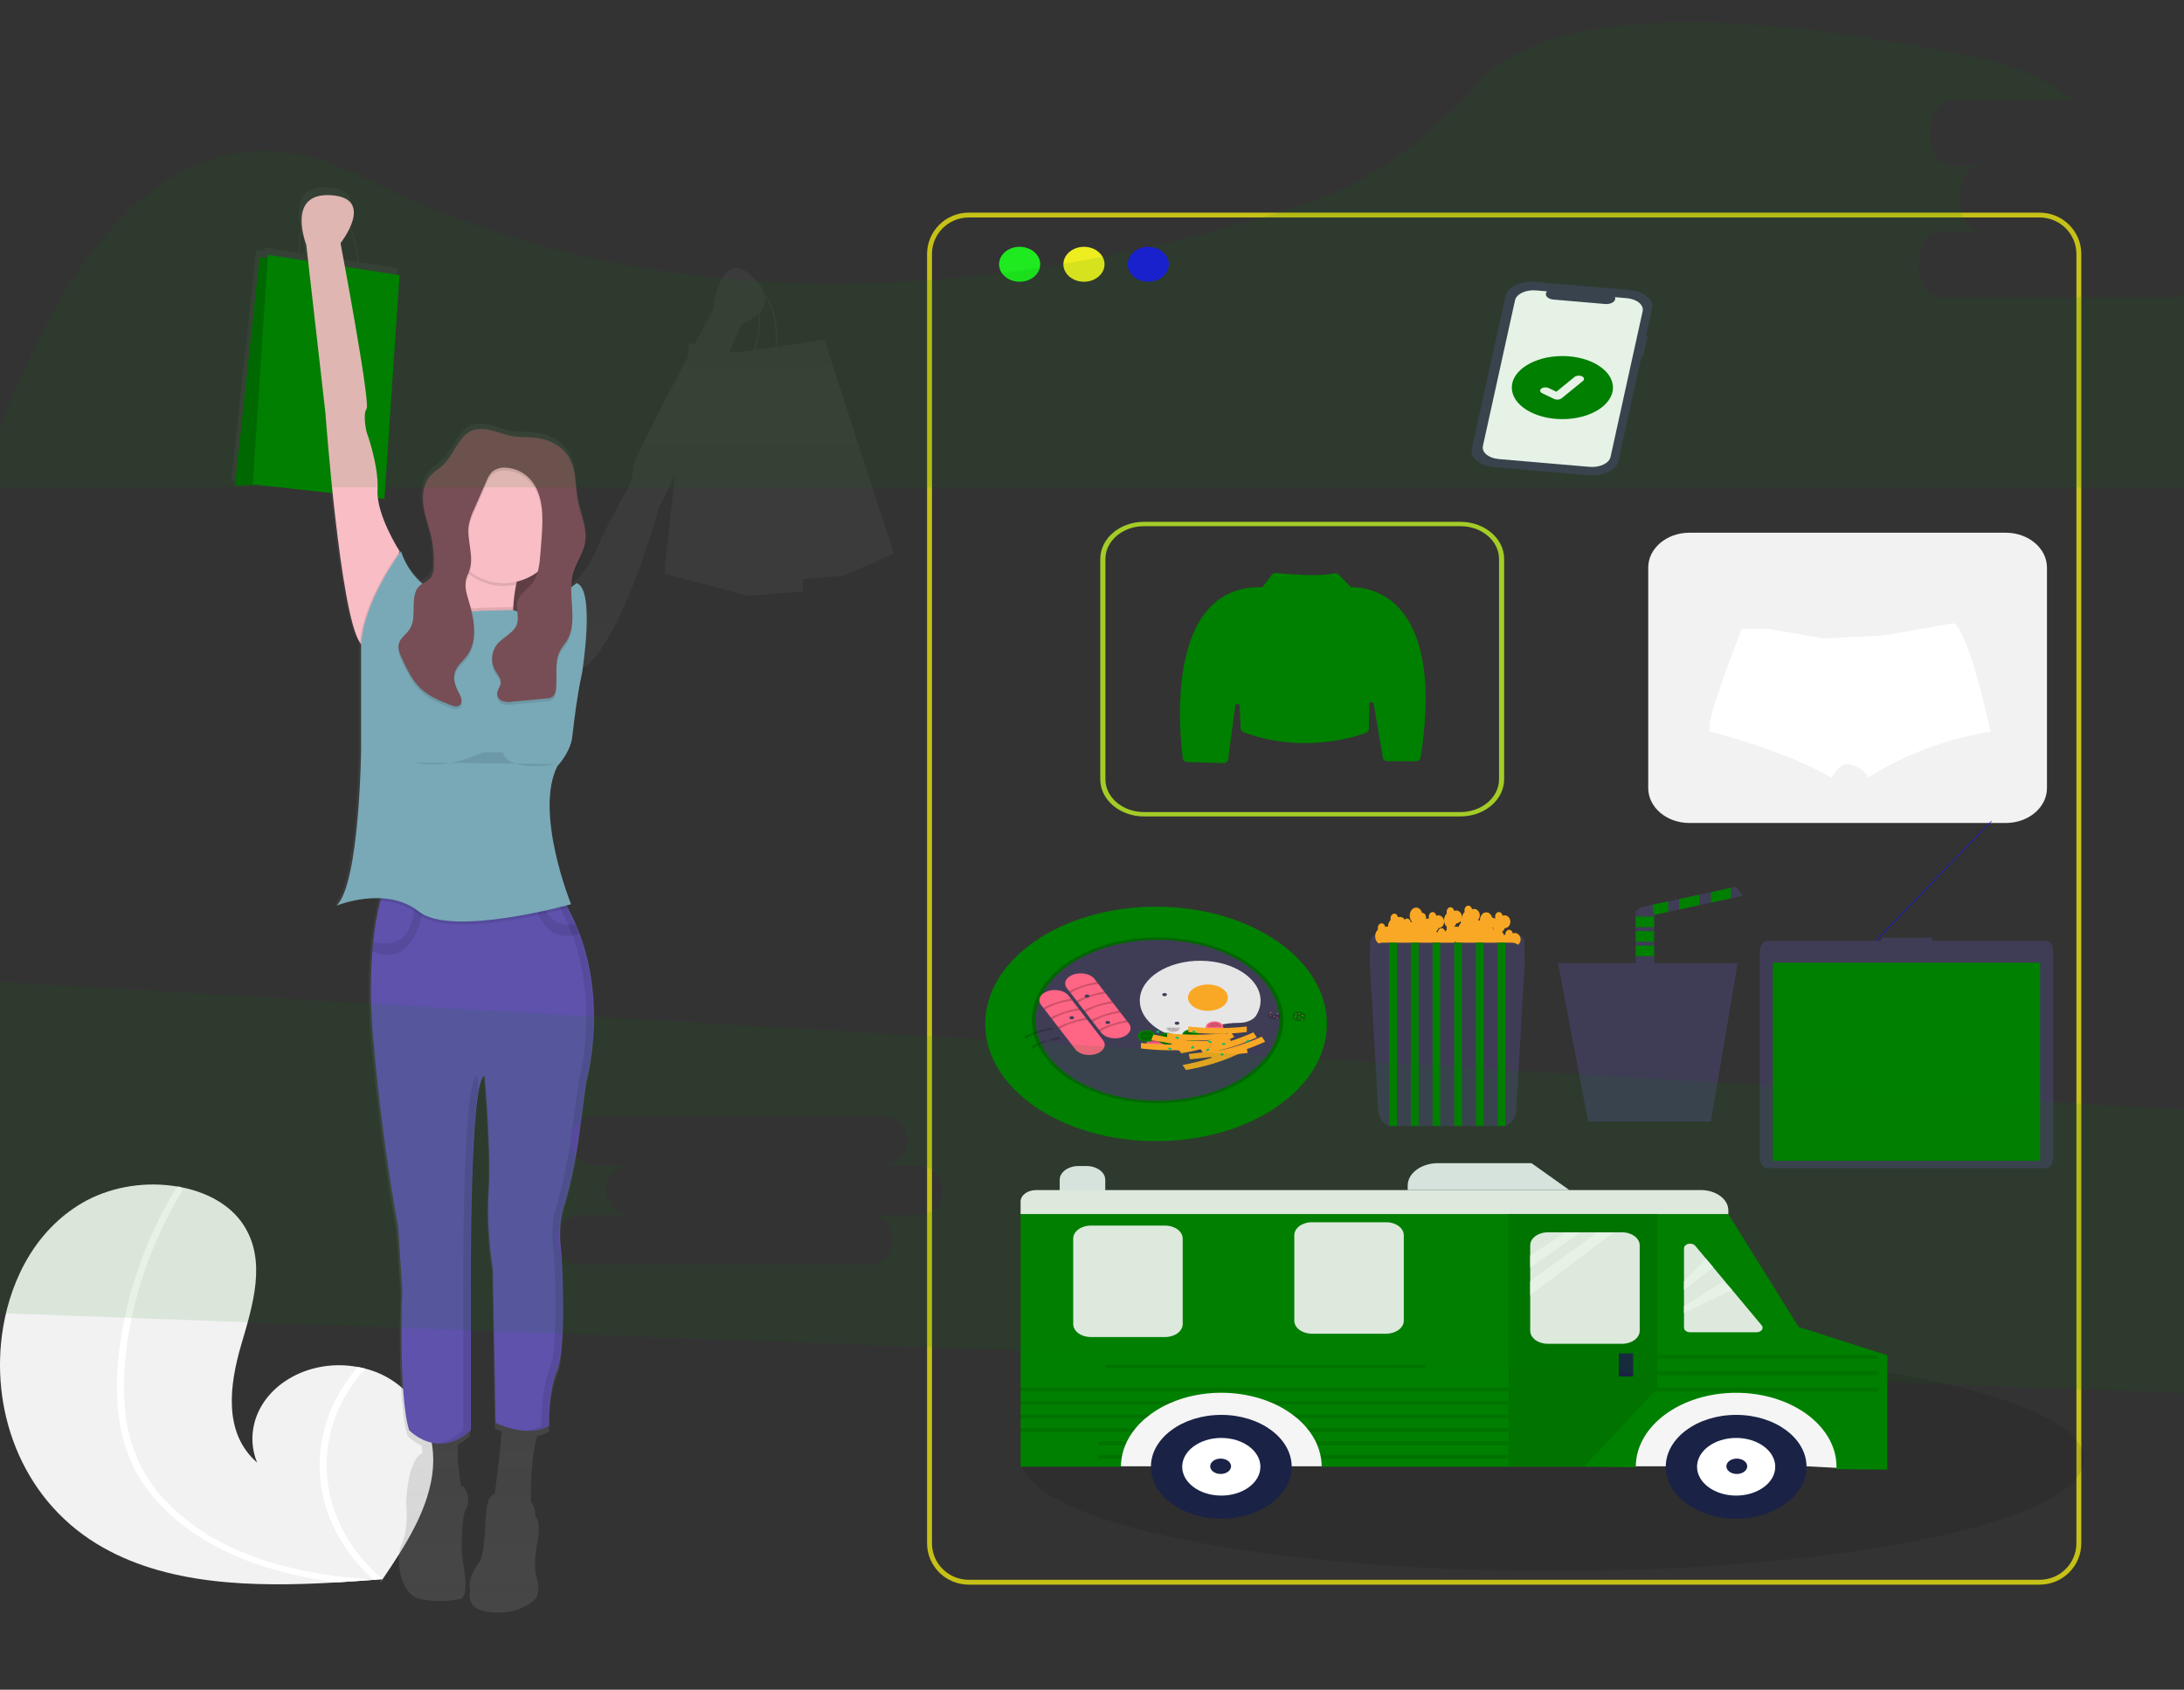 <?xml version="1.0" encoding="utf-8"?>
<!-- Generator: Adobe Illustrator 17.0.0, SVG Export Plug-In . SVG Version: 6.00 Build 0)  -->
<!DOCTYPE svg PUBLIC "-//W3C//DTD SVG 1.1//EN" "http://www.w3.org/Graphics/SVG/1.1/DTD/svg11.dtd">
<svg version="1.1" id="a03e49aa-1ede-49ab-95c4-f5a45b19bb50"
	 xmlns="http://www.w3.org/2000/svg" xmlns:xlink="http://www.w3.org/1999/xlink" x="0px" y="0px" width="847.693px" height="656px"
	 viewBox="0 0 847.693 656" enable-background="new 0 0 847.693 656" xml:space="preserve">
<rect x="0" y="0" width="847.693" height="656" fill="#333333" stroke="none"/>
<path fill="#F2F2F2" d="M37.538,599.358c26.384,16.128,60.574,16.938,93.622,14.956c4.615-0.276,9.197-0.601,13.737-0.951
	c0.027-0.006,0.064-0.004,0.091-0.01c0.218-0.018,0.436-0.036,0.646-0.046c0.937-0.075,1.874-0.149,2.803-0.224l-0.22,0.355
	l-0.688,1.101c0.248-0.369,0.494-0.73,0.742-1.098c0.073-0.111,0.155-0.221,0.227-0.331c8.561-12.642,17.053-25.749,19.219-40.184
	c2.239-14.984-4.053-31.95-19.595-39.315c-2.038-0.963-4.197-1.73-6.435-2.287c-0.93-0.24-1.871-0.434-2.824-0.606
	c-18.123-3.415-36.077,6.283-40.102,21.662c-1.34,5.12-0.991,10.455,1.01,15.416c-13.176-11.465-10.718-30.063-6.173-45.607
	c4.554-15.543,10.067-32.839,0.805-46.801c-5.148-7.771-14.203-12.592-24.365-14.534c-0.312-0.057-0.623-0.114-0.936-0.164
	c-12.107-2.081-24.693-0.209-35.244,5.24C14.429,476.322,4.45,496.019,1.211,515.315C-4.006,546.366,7.542,581.019,37.538,599.358z"
	/>
<path fill="#FFFFFF" d="M46.056,549.582c0.766,6.849,2.705,13.567,5.755,19.941c2.812,5.64,6.601,10.894,11.243,15.583
	c9.483,9.679,22.021,16.956,35.638,21.805c10.411,3.619,21.321,6.106,32.469,7.403c4.615-0.276,9.197-0.601,13.737-0.951
	c0.027-0.006,0.064-0.004,0.091-0.01c0.218-0.018,0.436-0.036,0.646-0.046c0.937-0.075,1.874-0.149,2.803-0.224l-0.22,0.355
	l-0.688,1.101c0.248-0.369,0.494-0.73,0.742-1.098c0.073-0.111,0.155-0.221,0.227-0.331c-16.958-14.336-24.669-34.761-20.686-54.79
	c2.054-9.801,6.808-19.051,13.875-26.997c-0.93-0.24-1.871-0.434-2.824-0.606c-2.686,3.115-5.042,6.428-7.04,9.896
	c-7.171,12.368-9.459,26.367-6.525,39.924c2.728,12.268,9.524,23.621,19.591,32.726c-0.882-0.053-1.771-0.114-2.642-0.181
	c-16.497-1.186-32.961-4.196-47.924-10.36c-12.79-5.141-23.894-12.872-32.334-22.512c-9.062-10.606-13.056-23.361-13.742-36.327
	c-0.727-13.88,1.395-28.005,5.128-41.503c3.812-13.839,9.605-27.228,17.25-39.873c0.355-0.596,0.097-1.323-0.586-1.653
	c-0.275-0.157-0.61-0.215-0.936-0.164c-0.323,0.072-0.588,0.265-0.722,0.524c-0.944,1.562-1.869,3.125-2.759,4.706
	c-7.416,13.164-12.875,27.06-16.253,41.367C46.09,521.09,44.34,535.527,46.056,549.582z"/>
<path fill="#C6C117" d="M791.666,615.212H375.999c-8.927-0.01-16.16-7.193-16.17-16.055V98.601
	c0.01-8.863,7.244-16.046,16.17-16.055h415.666c8.927,0.01,16.16,7.193,16.17,16.055v500.556
	C807.826,608.019,800.592,615.202,791.666,615.212z M375.999,84.434c-7.876,0.008-14.259,6.346-14.268,14.167v500.556
	c0.009,7.82,6.391,14.158,14.268,14.167h415.666c7.876-0.008,14.259-6.346,14.268-14.167V98.601
	c-0.009-7.82-6.391-14.158-14.268-14.167C791.665,84.434,375.999,84.434,375.999,84.434z"/>
<ellipse fill="#1FEA1F" cx="395.763" cy="102.6" rx="7.988" ry="6.778"/>
<ellipse fill="#EDED20" cx="420.725" cy="102.6" rx="7.988" ry="6.778"/>
<ellipse fill="#1B17E2" cx="445.688" cy="102.6" rx="7.988" ry="6.778"/>
<path fill="#A4CC27" d="M566.848,316.968H444.031c-9.37-0.009-16.964-6.453-16.975-14.404v-85.576
	c0.011-7.951,7.605-14.395,16.975-14.404h122.817c9.37,0.009,16.964,6.453,16.975,14.404v85.576
	C583.811,310.515,576.218,316.958,566.848,316.968z M444.031,204.279c-8.268,0.008-14.969,5.694-14.978,12.709v85.576
	c0.009,7.016,6.71,12.702,14.978,12.709h122.817c8.268-0.008,14.969-5.694,14.978-12.709v-85.576
	c-0.009-7.016-6.71-12.702-14.978-12.709H444.031z"/>
<path fill="#F2F2F2" d="M655.715,206.82h122.817c8.824,0,15.976,6.069,15.976,13.557v85.576c0,7.487-7.152,13.557-15.976,13.557
	H655.715c-8.824,0-15.976-6.069-15.976-13.557v-85.576C639.739,212.89,646.891,206.82,655.715,206.82z"/>
<path fill="#008000" d="M474.877,296.271c-0.022,0-0.044,0-0.067-0.001l-13.969-0.439c-0.901-0.023-1.644-0.607-1.74-1.367
	c-0.962-7.279-4.919-44.373,11.658-59.79c4.751-4.508,11.64-6.964,18.76-6.687c0.292,0.015,0.568-0.107,0.72-0.319l3.382-4.509
	c0.377-0.498,1.056-0.772,1.75-0.704c2.711,0.278,16.531,1.59,22.343,0.163c0.701-0.175,1.457,0.022,1.92,0.502l4.441,4.606
	c0.155,0.169,0.396,0.264,0.648,0.255c2.259-0.038,10.179,0.333,17.109,6.911c7.506,7.123,15.251,23.195,9.529,59.307
	c-0.124,0.767-0.894,1.34-1.806,1.342h-11.002c-0.903-0.003-1.667-0.565-1.8-1.323l-3.594-21.043
	c-0.065-0.38-0.481-0.645-0.931-0.59c-0.397,0.049-0.694,0.334-0.703,0.674l-0.248,9.88c-0.016,0.598-0.437,1.135-1.081,1.379
	c-3.922,1.463-24.646,8.326-47.551-0.269c-0.632-0.241-1.05-0.763-1.081-1.351l-0.45-8.977c-0.019-0.385-0.402-0.683-0.856-0.666
	c-0.404,0.014-0.736,0.277-0.781,0.618l-2.792,21.027C476.577,295.679,475.801,296.268,474.877,296.271z"/>
<path fill="#FFFFFF" d="M772.541,284.053c-17.201,2.81-33.422,8.906-47.434,17.826c-0.709-1.601-2.044-2.946-3.782-3.812
	c-1.187-0.624-2.482-1.086-3.838-1.368c-1.234-0.267-2.419,0.369-3.508,1.286c-1.252,1.176-2.304,2.496-3.121,3.921
	c-18.798-10.949-47.313-17.935-47.313-17.935v-2.189c0.023-0.516,0.085-1.03,0.186-1.54c0.097-0.589,0.218-1.108,0.371-1.745
	c2.419-10.443,11.983-34.304,11.983-34.304h10.814l20.968,3.695l23.588-1.225l23.758-4.195l3.08-0.547
	c5.137,3.421,10.968,27.372,13.258,37.568c0.291,1.293,0.516,2.361,0.685,3.148C772.436,283.526,772.541,284.053,772.541,284.053z"
	/>
<path id="b06866c4-d0b9-420f-a9d2-389dd10be0a8" fill="#3F3D56" d="M639.468,130.594l-0.633-0.054l2.385-10.824
	c0.762-3.459-3.115-6.65-8.662-7.126l-36.76-3.153c-5.547-0.475-10.66,1.944-11.423,5.403l-13.084,59.38
	c-0.763,3.46,3.115,6.65,8.662,7.126l36.76,3.153c5.547,0.475,10.66-1.944,11.423-5.403l9.003-40.853l0.633,0.054L639.468,130.594z"
	/>
<path id="fb337c3c-e64d-4daa-8f83-1de4a3033e68" fill="#FFFFFF" d="M631.402,115.766l-4.576-0.392
	c0.47,1.145-0.637,2.311-2.472,2.604c-0.43,0.069-0.878,0.085-1.318,0.047l-20.087-1.723c-1.877-0.161-3.189-1.24-2.931-2.411
	c0.061-0.275,0.206-0.539,0.428-0.779l-4.275-0.367c-3.951-0.339-7.594,1.384-8.137,3.849l0,0l-12.462,56.557
	c-0.543,2.465,2.22,4.737,6.17,5.076l0,0l35.232,3.021c3.951,0.339,7.594-1.384,8.137-3.849l0,0l0,0l12.463-56.557
	C638.115,118.377,635.353,116.104,631.402,115.766L631.402,115.766z"/>
<ellipse fill="#008000" cx="606.416" cy="150.476" rx="19.63" ry="12.246"/>
<path fill="#FFFFFF" d="M604.469,155.148c-0.441,0.001-0.872-0.089-1.225-0.254l-0.022-0.01l-4.613-2.204
	c-0.901-0.428-1.075-1.229-0.39-1.792c0.685-0.562,1.971-0.671,2.872-0.243c0.004,0.002,0.008,0.003,0.011,0.005l2.988,1.429
	l7.061-5.745c0.689-0.56,1.975-0.666,2.874-0.236l0,0l-0.044,0.037l0.045-0.036c0.897,0.43,1.066,1.232,0.379,1.793l-8.306,6.757
	C605.711,154.964,605.108,155.149,604.469,155.148z"/>
<linearGradient id="SVGID_1_" gradientUnits="userSpaceOnUse" x1="264.562" y1="891.365" x2="264.562" y2="337.969" gradientTransform="matrix(1 0 0 1 -46.2 -265.3)">
	<stop  offset="0" style="stop-color:#808080;stop-opacity:0.25"/>
	<stop  offset="0.54" style="stop-color:#808080;stop-opacity:0.12"/>
	<stop  offset="1" style="stop-color:#808080;stop-opacity:0.1"/>
</linearGradient>
<path fill="url(#SVGID_1_)" d="M346.957,214.903l-27.007-83.037l-9.71,1.561l-8.693,1.179c0.221-3.121,0.604-14.326-4.789-20.201
	c-0.523-2.013-1.9-4.299-4.552-6.874c-12.922-12.547-15.61,13.117-15.61,13.117s-2.947,5.415-7.006,12.984l-2.129-0.429
	l-0.604,5.587c-8.988,16.83-20.929,39.606-20.929,41.745c0,3.426-1.614,7.982-1.614,7.982s-9.149,15.965-12.384,23.954
	c-1.882,4.713-4.638,8.98-8.104,12.547c0,0-0.781,0.632-2.063,1.561c0.082-1.511,0.329-3.005,0.737-4.455
	c1.178-4.081,3.919-7.576,4.648-11.775c0.171-1.007,0.235-2.029,0.192-3.051c0.17-4.924-2.092-9.769-3.035-14.693
	c-1.097-5.704-0.508-11.985-3.381-16.94c-2.21-3.784-6.129-6.141-10.203-7.226c-3.742-0.991-7.426-0.64-11.197-1.061
	c-3.463-0.39-6.77-2.013-10.233-2.614c-1.849-0.426-3.764-0.426-5.614,0c-5.856,1.709-7.691,9.527-12.214,13.827
	c-1.628,1.561-3.625,2.638-5.097,4.346c-2.144,2.489-2.888,5.961-2.777,9.363c-0.028,1.14,0.036,2.281,0.192,3.409
	c0.56,4.081,2.048,7.943,2.947,11.946c0.679,2.962,1.047,5.995,1.097,9.043c0,0.686,0,1.373-0.059,2.052
	c0.027,1.374-0.319,2.728-0.995,3.902c-0.818,1.194-2.166,1.771-3.367,2.536c-3.925-3.299-6.871-7.726-8.486-12.75
	c0,0-0.199,0.265-0.538,0.78v-0.78c0,0-7.367-11.454-8.486-20.81l2.563,0.281l5.893-87.82l-15.051-2.341
	c-0.42-4.533-1.562-11.111-4.589-15.909c2.527-5.274,3.801-12.414-7.278-13.124c-12.966-0.835-12.17,9.862-10.792,15.715
	c-0.624,3.193-0.872,6.456-0.737,9.714l-13.26-2.044l-0.074,1.14h-3.153l-9.651,89.591l8.222-0.437l30.13,3.324
	c2.409,23.198,6.196,51.865,10.689,58.622c0.15,0.228,0.315,0.445,0.493,0.647v41.05c0,0-0.538,53.059-9.695,61.587
	c5.618-2.117,11.559-3.104,17.518-2.91c-0.103,0.351-0.207,0.725-0.31,1.124c-1.34,5.237-2.274,10.582-2.792,15.98
	c-0.128,1.191-0.243,2.434-0.346,3.73c-0.844,11.885-0.688,23.826,0.464,35.682c3.771,42.197,9.695,72.425,9.695,72.425
	l1.651,24.531c0,0-1.614,41.628,2.689,55.313c1.622,1.582,3.485,2.862,5.511,3.784c0.037,0.39,0.081,0.78,0.118,1.194
	c0.037,0.413,0.096,1.053,0.148,1.6c-1.93,0.929-5.533,4.612-6.314,19.077c0,0,1.075,10.838-1.614,15.965
	c-2.689,5.126-1.075,19.96,6.999,21.668c5.16,1.005,10.45,1.005,15.61,0c0,0,3.771,0,1.075-14.256l-0.471-3.652
	c-0.059-7.061,0.221-14.622,1.547-16.877c2.689-4.564-1.075-9.121-1.075-9.121s-0.266,0.156-0.7,0.367
	c-0.692-3.941-1.599-10.339-1.274-15.223c0-0.413,0.066-0.78,0.111-1.209c1.643-0.909,3.174-2.028,4.56-3.332v-54.158
	c0,0-0.538-83.255,5.385-84.972c0,0,2.689,30.22,1.614,45.053c-1.075,14.833,1.614,30.797,1.614,30.797l1.075,60.448
	c0,0,1.031,0.523,2.696,1.14l-0.111,1.1c-0.656,6.718-1.709,16.862-2.667,23.072c-1.312,0.552-2.288,1.745-2.615,3.199
	c-1.614,5.704-0.538,19.96-3.771,23.954c-1.908,2.341-4.192,7.109-3.071,10.479c-0.7,2.957-0.39,7.576,7.919,8.341
	c12.384,1.14,17.768-5.704,17.768-5.704s1.614-2.848,0-7.982c-1.614-5.135,0.538-14.256,0.538-14.256s1.156-7.74-0.737-8.755
	c-0.162-0.921-0.31-1.506-0.31-1.506c0.026-1.754-0.583-3.451-1.701-4.744c-0.044-5.969,0.184-17.01,2.166-24.282
	c0.118-0.413,0.236-0.78,0.36-1.209c1.596-0.292,3.134-0.864,4.552-1.693c0,0-0.538-13.117,3.234-22.238
	c3.771-9.121,1.614-45.623,1.614-45.623s-1.614-9.59,0.663-17.361c2.608-8.613,4.563-17.432,5.849-26.373l3.175-23.556
	c0,0,8.362-28.676-2.652-58.107c-0.449-1.218-0.943-2.434-1.474-3.652c-0.914-2.115-1.93-4.237-3.064-6.344
	c-0.177-0.328-0.368-0.663-0.552-0.991c1.156-0.304,1.812-0.484,1.812-0.484s-14.534-35.893-5.385-54.175
	c0,0,5.156-5.462,5.893-11.462c0.914-7.936,1.908-15.863,3.544-23.666l0.288-1.373c0,0,0.044-0.265,0.118-0.741
	c0.207-0.141,0.405-0.289,0.604-0.445c15.514-12.001,28.892-62.11,28.892-62.11l4.31-8.583l2.048-4.588l-4.199,38.803l32.841,8.583
	l20.996-1.709l-0.059-4.783l16-1.318L346.957,214.903z M138.772,101.763l-5.834-0.905c-1.024-5.579-1.716-9.239-1.716-9.239
	c1.223-1.601,2.306-3.317,3.234-5.126c2.822,4.573,3.904,10.815,4.317,15.238V101.763z M116.982,89.786
	c0.405,1.467,0.774,2.411,0.774,2.411l0.737,6.438l-1.989-0.304c-0.113-2.868,0.05-5.742,0.486-8.575L116.982,89.786z
	 M301.002,134.738l-7.897,1.077c1.112-3.465,2.49-9.145,1.686-14.287c1.566-1.52,2.367-3.73,2.166-5.969
	c4.693,5.938,4.251,16.425,4.044,19.155L301.002,134.738z M287.89,125.834c2.353-0.834,4.536-2.133,6.431-3.831
	c0.678,5.048-0.737,10.596-1.812,13.889l-7.367,0.999l-2.033-0.413L287.89,125.834z"/>
<rect x="177.175" y="197.916" fill="#774E55" width="36.745" height="56.968"/>
<rect x="177.175" y="197.916" opacity="0.2" enable-background="new    " width="36.745" height="56.968"/>
<polygon fill="#008000" points="105.556,100.062 100.76,100.062 91.175,188.607 112.472,187.484 "/>
<polygon opacity="0.2" enable-background="new    " points="105.556,100.062 100.76,100.062 91.175,188.607 112.472,187.484 "/>
<polygon fill="#008000" points="103.957,98.931 98.1,188.046 149.218,193.687 155.075,106.827 "/>
<path fill="#F8BDC5" d="M199.209,235.728c-0.456,8.396,1.127,13.265,1.127,13.265l-13.842,3.948c0,0-22.896,3.387-13.842-6.242
	c3.131-3.316,4.67-9.004,5.341-15.012c0.419-4.104,0.55-8.235,0.39-12.359c-0.123-3.864-0.437-7.719-0.943-11.549
	c0,0,33.548-12.406,26.093,7.897c-1.358,3.672-2.429,7.456-3.204,11.314C199.752,229.869,199.378,232.79,199.209,235.728z"/>
<path opacity="0.1" enable-background="new    " d="M203.533,215.683c-1.358,3.672-2.429,7.456-3.204,11.314
	c-8.084,1.82-16.467-1.107-21.945-7.662c-0.123-3.864-0.437-7.719-0.943-11.548C177.44,207.786,210.988,195.38,203.533,215.683z"/>
<ellipse fill="#F8BDC5" cx="195.547" cy="202.145" rx="22.896" ry="24.251"/>
<path fill="#F8BDC5" d="M155.075,213.99v7.335l-11.714,32.148l-3.197-3.387c-0.177-0.201-0.339-0.414-0.486-0.64
	c-7.735-11.642-13.363-89.037-13.363-89.037l-7.448-65.442c0,0-7.985-20.287,9.577-19.179c17.562,1.108,3.727,18.61,3.727,18.61
	s11.714,62.04,10.115,64.295c-1.599,2.255,0,9.028,0,9.028s4.796,12.976,4.258,22.558
	C146.006,199.859,155.075,213.99,155.075,213.99z"/>
<path fill="#5E52AD" d="M227.497,419.85l-3.138,23.299c-1.273,8.844-3.209,17.566-5.79,26.085
	c-2.255,7.686-0.656,17.166-0.656,17.166s2.129,36.095-1.599,45.123c-3.727,9.028-3.197,21.996-3.197,21.996
	c-8.523,5.08-20.767-1.131-20.767-1.131l-1.068-59.784c0,0-2.659-15.793-1.599-30.431c1.06-14.638-1.599-44.554-1.599-44.554
	c-5.893,1.693-5.326,84.035-5.326,84.035v53.581c-12.781,11.844-23.964,0-23.964,0c-4.258-13.538-2.659-54.713-2.659-54.713
	l-1.599-24.251c0,0-5.893-29.892-9.577-71.63c-1.139-11.726-1.292-23.537-0.456-35.292c0.103-1.279,0.216-2.51,0.339-3.691
	c0.51-5.338,1.432-10.622,2.755-15.8c0.422-1.707,0.964-3.379,1.621-5.001l57.218,2.816l3.374,0.164l8.104,0.398
	c0.884,1.412,1.716,2.848,2.49,4.284c1.119,2.083,2.129,4.182,3.027,6.242c0.515,1.201,1.002,2.411,1.474,3.613
	C235.784,391.471,227.497,419.85,227.497,419.85z"/>
<path opacity="0.1" enable-background="new    " d="M164.658,350.484c0,0-2.504,26.529-20.163,18.851
	c0.103-1.279,0.216-2.51,0.339-3.691c4.155,1.194,15.655,2.84,16.089-15.168L164.658,350.484z"/>
<path opacity="0.1" enable-background="new    " d="M224.875,362.382c-12.229,4.627-16.84-7.693-18.417-14.724l3.374,0.164
	c1.834,11.056,9.157,11.704,13.614,10.924C223.946,359.979,224.425,361.188,224.875,362.382z"/>
<path opacity="0.1" enable-background="new    " d="M200.336,248.962l-13.842,3.948c0,0-22.896,3.387-13.842-6.242
	c3.131-3.316,4.67-9.004,5.341-15.012c3.617,6.008,7.971,4.299,7.971,4.299l13.201-0.273h0.052
	C198.752,244.124,200.336,248.962,200.336,248.962z"/>
<path opacity="0.1" enable-background="new    " d="M155.075,213.99v7.335l-11.714,32.148l-3.197-3.387
	c-0.177-0.201-0.339-0.414-0.486-0.64C141.063,232.686,155.075,213.99,155.075,213.99z"/>
<path opacity="0.1" enable-background="new    " d="M220.395,352.504c-7.448,1.974-46.33,11.649-57.866,2.489
	c-4.552-3.613-9.915-4.939-14.933-5.15c0.422-1.707,0.964-3.379,1.621-5.002l57.218,2.816l3.374,0.164l8.104,0.398
	C218.797,349.641,219.621,351.068,220.395,352.504z"/>
<g opacity="0.1">
	<path d="M185.61,423.182c-0.258-3.433-0.449-5.579-0.449-5.579c-5.893,1.693-5.326,84.035-5.326,84.035v53.582
		c-3.742,3.465-7.367,4.9-10.571,5.204c3.845,0.359,8.427-0.78,13.26-5.204v-53.582C182.523,501.639,182.11,441.97,185.61,423.182z"
		/>
	<path d="M224.609,362.382c-0.449-1.201-0.929-2.411-1.474-3.613c-0.899-2.091-1.908-4.19-3.027-6.242
		c-0.737-1.435-1.606-2.864-2.49-4.284l-8.103-0.398l-3.374-0.164l-57.218-2.816l-0.052,0.125l54.61,2.692l3.374,0.164l8.104,0.398
		c0.884,1.412,1.716,2.848,2.49,4.284c1.119,2.083,2.129,4.182,3.027,6.242c0.515,1.201,1.002,2.411,1.474,3.613
		c10.888,29.104,2.622,57.467,2.622,57.467l-3.138,23.299c-1.273,8.844-3.209,17.566-5.79,26.085
		c-2.255,7.686-0.656,17.166-0.656,17.166s2.129,36.095-1.599,45.123c-3.727,9.028-3.197,21.996-3.197,21.996
		c-2.057,1.176-4.339,1.843-6.674,1.95c3.223,0.308,6.462-0.369,9.334-1.95c0,0-0.53-12.976,3.197-21.996
		c3.727-9.02,1.599-45.123,1.599-45.123s-1.599-9.488,0.656-17.166c2.581-8.519,4.517-17.241,5.79-26.085l3.138-23.299
		C227.232,419.85,235.497,391.471,224.609,362.382z"/>
</g>
<path fill="#79A9B7" d="M199.165,236.836c7.367,3.675,24.605-10.44,24.605-10.44c7.455,2.255,2.129,34.972,2.129,34.972
	l-0.288,1.357c-1.621,7.717-2.6,15.559-3.507,23.408c-0.685,5.923-5.79,11.338-5.79,11.338c-9.053,18.048,5.326,53.581,5.326,53.581
	s-46.33,12.976-59.103,2.816c-12.773-10.16-31.949-2.255-31.949-2.255c9.053-8.458,9.577-60.916,9.577-60.916v-40.574
	c1.068-16.925,15.47-36.095,15.47-36.095c5.893,17.486,22.27,18.641,22.27,18.641c3.632,6.242,8.104,4.486,8.104,4.486
	L199.165,236.836z"/>
<path opacity="0.1" enable-background="new    " d="M189.587,167.969c-1.827-0.421-3.719-0.421-5.547,0
	c-5.79,1.693-7.61,9.426-12.081,13.67c-1.606,1.561-3.588,2.606-5.046,4.299c-2.593,3.012-3.116,7.475-2.563,11.509
	c0.553,4.034,2.026,7.858,2.947,11.814c0.91,3.96,1.254,8.042,1.024,12.11c0.02,1.351-0.322,2.679-0.988,3.831
	c-1.068,1.561-3.035,2.052-4.42,3.3c-4.229,3.854-0.737,11.853-3.838,16.776c-1.333,2.13-3.83,3.535-4.339,6.032
	c-0.361,1.771,0.405,3.558,1.156,5.189c1.974,4.292,4.022,8.7,7.367,11.899c3.344,3.199,7.477,4.807,11.588,6.438
	c1.245,0.491,2.807,0.921,3.757-0.054c1.171-1.218,0.288-3.277-0.523-4.783c-1.282-2.341-2.284-5.165-1.533-7.803
	c0.751-2.638,3.16-4.386,4.781-6.585c4.177-5.696,2.807-13.873,0.737-20.74c-0.877-2.895-1.864-5.977-1.119-8.919
	c0.317-1.264,0.943-2.411,1.341-3.652c1.768-5.524-1.201-11.587-0.332-17.346c0.452-2.249,1.196-4.42,2.21-6.453l4.678-10.65
	c0.47-1.282,1.174-2.454,2.07-3.448c1.454-1.238,3.296-1.846,5.156-1.701c3.832,0.091,7.462,1.842,10.041,4.846
	c5.01,5.899,4.693,14.825,4.089,22.69l-0.434,5.68c-0.317,4.089-0.737,8.45-3.167,11.634c-1.893,2.466-4.951,4.143-5.731,7.217
	c-0.678,2.645,0.597,5.517-0.074,8.162c-1.002,3.956-5.614,5.384-8.052,8.583c-2.099,2.845-2.339,6.762-0.604,9.871
	c0.929,1.561,2.409,3.121,2.21,4.955c-0.17,1.475-1.422,2.669-1.415,4.151c0.123,1.358,1.021,2.496,2.262,2.864
	c1.219,0.335,2.491,0.398,3.735,0.187l13.208-1.264c0.827-0.003,1.639-0.241,2.35-0.686c0.921-0.702,1.223-1.998,1.348-3.192
	c0.53-4.978-0.737-10.417,1.614-14.771c0.737-1.396,1.819-2.56,2.637-3.902c4.508-7.491-0.037-17.65,2.416-26.147
	c1.164-4.034,3.875-7.498,4.597-11.642c0.958-5.524-1.76-10.924-2.814-16.386c-1.083-5.641-0.501-11.853-3.344-16.76
	c-2.173-3.745-6.063-6.078-10.085-7.148c-3.684-0.983-7.367-0.632-11.051-1.053C196.284,170.162,193.013,168.555,189.587,167.969z"
	/>
<path fill="#774E55" d="M189.587,166.838c-1.827-0.421-3.719-0.421-5.547,0c-5.79,1.693-7.61,9.426-12.081,13.67
	c-1.606,1.561-3.588,2.606-5.046,4.299c-2.593,3.012-3.116,7.475-2.563,11.509c0.553,4.034,2.026,7.858,2.947,11.814
	c0.91,3.96,1.254,8.042,1.024,12.11c0.02,1.351-0.322,2.679-0.988,3.831c-1.068,1.561-3.035,2.052-4.42,3.3
	c-4.229,3.854-0.737,11.853-3.838,16.776c-1.333,2.13-3.83,3.535-4.339,6.032c-0.361,1.771,0.405,3.558,1.156,5.189
	c1.974,4.292,4.022,8.7,7.367,11.899c3.344,3.199,7.477,4.807,11.588,6.438c1.245,0.491,2.807,0.921,3.757-0.054
	c1.171-1.218,0.288-3.277-0.523-4.783c-1.282-2.341-2.284-5.165-1.533-7.803c0.751-2.638,3.16-4.386,4.781-6.585
	c4.177-5.696,2.807-13.873,0.737-20.74c-0.877-2.895-1.864-5.977-1.119-8.919c0.317-1.264,0.943-2.411,1.341-3.652
	c1.768-5.524-1.201-11.587-0.332-17.346c0.452-2.249,1.196-4.42,2.21-6.453l4.678-10.65c0.47-1.282,1.174-2.454,2.07-3.448
	c1.454-1.238,3.296-1.846,5.156-1.701c3.832,0.091,7.462,1.842,10.041,4.846c5.01,5.899,4.693,14.825,4.089,22.69l-0.434,5.68
	c-0.317,4.089-0.737,8.45-3.167,11.634c-1.893,2.466-4.951,4.143-5.731,7.217c-0.678,2.645,0.597,5.517-0.074,8.162
	c-1.002,3.956-5.614,5.384-8.052,8.583c-2.099,2.845-2.339,6.762-0.604,9.871c0.929,1.561,2.409,3.121,2.21,4.955
	c-0.17,1.475-1.422,2.669-1.415,4.151c0.123,1.358,1.021,2.496,2.262,2.864c1.219,0.335,2.491,0.398,3.735,0.187l13.208-1.264
	c0.827-0.003,1.639-0.241,2.35-0.686c0.921-0.702,1.223-1.998,1.348-3.192c0.53-4.978-0.737-10.417,1.614-14.771
	c0.737-1.396,1.819-2.56,2.637-3.902c4.508-7.491-0.037-17.65,2.416-26.147c1.164-4.034,3.875-7.498,4.597-11.642
	c0.958-5.524-1.76-10.924-2.814-16.386c-1.083-5.641-0.501-11.853-3.344-16.76c-2.173-3.745-6.063-6.078-10.085-7.148
	c-3.684-0.983-7.367-0.632-11.051-1.053C196.284,169.038,193.013,167.431,189.587,166.838z"/>
<path opacity="0.1" enable-background="new    " d="M161.197,296.052c0,0,10.652,3.387,26.093-3.948h7.978
	c0,0,0.53,7.897,21.297,4.51"/>
<path fill="#1111F7" d="M726.002,367.443c-0.036-0.051-0.031-0.127,0.011-0.17l0,0l46.862-48.553
	c0.042-0.043,0.105-0.036,0.14,0.014c0.035,0.051,0.03,0.126-0.011,0.169l-46.862,48.553
	C726.1,367.5,726.037,367.493,726.002,367.443L726.002,367.443z"/>
<path fill="#3F3D56" d="M793.931,365.256h-43.9v-0.308c0-0.498-0.302-0.902-0.675-0.902l0,0H730.8c-0.372,0-0.675,0.404-0.675,0.902
	v0.308h-44.08c-1.64,0-2.97,1.777-2.97,3.969v80.339c0,2.192,1.329,3.969,2.97,3.969h107.886c1.64,0,2.97-1.777,2.97-3.969v-80.339
	C796.9,367.034,795.571,365.256,793.931,365.256z"/>
<path fill="#008000" d="M688.406,373.703c-0.154,0-0.278,0.166-0.278,0.371v76.203c0,0.205,0.125,0.371,0.278,0.371h103.163
	c0.154,0,0.278-0.166,0.278-0.371v-76.202c0-0.205-0.125-0.371-0.278-0.371L688.406,373.703L688.406,373.703z"/>
<ellipse fill="#008000" cx="751.599" cy="405.083" rx="2.966" ry="1.469"/>
<ellipse fill="#008000" cx="448.708" cy="397.513" rx="66.308" ry="45.51"/>
<path opacity="0.2" enable-background="new    " d="M449.276,428.314c-26.959,0-48.812-14.416-48.812-32.199
	c0-17.783,21.854-32.198,48.812-32.198c26.959,0,48.812,14.416,48.812,32.199c0,8.539-5.142,16.729-14.297,22.767
	C474.657,424.941,462.229,428.337,449.276,428.314z M449.276,365.903c-25.255,0-45.803,13.553-45.803,30.212
	c0,16.659,20.546,30.212,45.803,30.212c25.255,0,45.803-13.553,45.803-30.212C495.078,379.457,474.531,365.903,449.276,365.903
	L449.276,365.903z"/>
<ellipse fill="#3F3D56" cx="449.276" cy="396.116" rx="47.307" ry="31.206"/>
<path fill="#FF6584" d="M414.094,383.638c-1.508-1.948-0.336-4.334,2.617-5.329c2.954-0.995,6.569-0.222,8.078,1.726
	c0.002,0.003,0.004,0.005,0.006,0.008l13.365,17.313c1.51,1.948,0.34,4.333-2.613,5.329c-2.953,0.996-6.569,0.224-8.079-1.723
	c-0.003-0.003-0.006-0.008-0.009-0.011L414.094,383.638z"/>
<path opacity="0.2" enable-background="new    " d="M415.585,385.569l-0.617-0.799c3.078-1.578,6.694-2.738,10.7-3.594l0.617,0.799
	C421.949,382.57,418.259,383.673,415.585,385.569z"/>
<path opacity="0.2" enable-background="new    " d="M418.464,389.298l-0.617-0.799c3.078-1.578,6.694-2.738,10.7-3.594l0.617,0.799
	C424.827,386.299,421.138,387.402,418.464,389.298z"/>
<path opacity="0.2" enable-background="new    " d="M421.343,393.027l-0.617-0.799c3.078-1.578,6.694-2.738,10.7-3.594l0.617,0.799
	C427.706,390.028,424.018,391.13,421.343,393.027z"/>
<path opacity="0.2" enable-background="new    " d="M424.221,396.756l-0.617-0.799c3.078-1.578,6.694-2.738,10.7-3.594l0.617,0.799
	C430.585,393.757,426.896,394.859,424.221,396.756z"/>
<path opacity="0.2" enable-background="new    " d="M427.1,400.485l-0.617-0.799c3.078-1.578,6.694-2.738,10.7-3.594l0.617,0.799
	C433.464,397.486,429.775,398.588,427.1,400.485z"/>
<path fill="#FF6584" d="M404.066,390.12c-1.507-1.948-0.335-4.334,2.619-5.328s6.569-0.22,8.077,1.728
	c0.001,0.002,0.003,0.003,0.004,0.005l13.365,17.313c1.502,1.95,0.322,4.334-2.634,5.324c-2.952,0.989-6.56,0.215-8.066-1.73
	L404.066,390.12z"/>
<path opacity="0.2" enable-background="new    " d="M405.557,392.051l-0.617-0.799c3.078-1.578,6.694-2.738,10.7-3.594l0.617,0.799
	C411.922,389.052,408.232,390.154,405.557,392.051z"/>
<path opacity="0.2" enable-background="new    " d="M408.436,395.78l-0.617-0.799c3.078-1.578,6.694-2.738,10.7-3.594l0.617,0.799
	C414.8,392.781,411.111,393.883,408.436,395.78z"/>
<path opacity="0.2" enable-background="new    " d="M411.315,399.508l-0.617-0.799c3.078-1.578,6.694-2.738,10.7-3.594l0.617,0.799
	C417.679,396.51,413.99,397.611,411.315,399.508z"/>
<path opacity="0.2" enable-background="new    " d="M398.143,403.237l-0.617-0.799c3.078-1.578,6.694-2.738,10.7-3.594l0.617,0.799
	C404.508,400.238,400.818,401.34,398.143,403.237z"/>
<path opacity="0.2" enable-background="new    " d="M401.022,406.966l-0.617-0.799c3.078-1.578,6.694-2.738,10.7-3.594l0.617,0.799
	C407.386,403.967,403.697,405.069,401.022,406.966z"/>
<path fill="#E6E6E6" d="M480.886,397.109h0.042c2.947,0.016,5.607-1.159,6.705-2.963c1.103-1.84,1.66-3.804,1.639-5.784
	c-0.075-8.377-10.407-15.25-23.107-15.366c-12.946-0.119-23.587,6.706-23.769,15.245c-0.132,6.212,5.386,11.874,14.01,14.373
	c2.678,0.782,5.81,0.399,7.885-0.964C468.684,398.739,474.657,397.104,480.886,397.109z"/>
<ellipse fill="#F9A825" cx="468.844" cy="387.322" rx="7.741" ry="5.107"/>
<ellipse fill="#3F3D56" cx="452.019" cy="386.146" rx="0.912" ry="0.602"/>
<ellipse fill="#3F3D56" cx="421.915" cy="386.714" rx="0.912" ry="0.602"/>
<ellipse fill="#3F3D56" cx="456.854" cy="397.25" rx="0.912" ry="0.602"/>
<ellipse fill="#3F3D56" cx="415.998" cy="395.123" rx="0.912" ry="0.602"/>
<ellipse fill="#3F3D56" cx="406.613" cy="403.775" rx="0.912" ry="0.602"/>
<ellipse fill="#FF6584" cx="448.493" cy="404.91" rx="3.441" ry="2.27"/>
<path opacity="0.2" enable-background="new    " d="M497.164,393.988c-0.001,0.94-1.158,1.701-2.583,1.701
	c-1.423-0.001-2.576-0.762-2.578-1.701"/>
<path opacity="0.2" enable-background="new    " d="M445.912,404.768c0.001-0.94,1.158-1.701,2.583-1.7
	c1.423,0.001,2.576,0.762,2.578,1.7"/>
<ellipse fill="#FF6584" cx="493.293" cy="393.067" rx="0.213" ry="0.213"/>
<ellipse fill="#FF6584" cx="448.493" cy="403.847" rx="0.213" ry="0.213"/>
<ellipse fill="#FF6584" cx="494.583" cy="394.626" rx="0.213" ry="0.213"/>
<ellipse fill="#FF6584" cx="495.873" cy="393.492" rx="0.213" ry="0.213"/>
<ellipse fill="#FF6584" cx="495.658" cy="395.053" rx="0.213" ry="0.213"/>
<ellipse fill="#FF6584" cx="493.078" cy="394.343" rx="0.213" ry="0.213"/>
<ellipse fill="#FF6584" cx="471.424" cy="398.811" rx="3.441" ry="2.27"/>
<path opacity="0.2" enable-background="new    " d="M457.954,398.953c-0.001,0.94-1.158,1.701-2.583,1.701
	c-1.423-0.001-2.576-0.762-2.578-1.701"/>
<path opacity="0.2" enable-background="new    " d="M468.844,398.669c0.001-0.94,1.158-1.701,2.583-1.7
	c1.423,0.001,2.576,0.762,2.578,1.7"/>
<ellipse fill="#FF6584" cx="470.134" cy="398.031" rx="0.213" ry="0.213"/>
<ellipse fill="#FF6584" cx="471.424" cy="397.747" rx="0.213" ry="0.213"/>
<ellipse fill="#FF6584" cx="455.374" cy="399.591" rx="0.213" ry="0.213"/>
<ellipse fill="#FF6584" cx="472.714" cy="398.456" rx="0.213" ry="0.213"/>
<ellipse fill="#FF6584" cx="456.449" cy="400.017" rx="0.213" ry="0.213"/>
<ellipse fill="#FF6584" cx="453.868" cy="399.308" rx="0.213" ry="0.213"/>
<ellipse fill="#008000" cx="462.255" cy="401.932" rx="3.441" ry="2.27"/>
<path opacity="0.2" enable-background="new    " d="M464.836,402.073c-0.001,0.94-1.158,1.701-2.583,1.7
	c-1.423-0.001-2.576-0.762-2.578-1.7"/>
<path opacity="0.2" enable-background="new    " d="M459.674,401.789c0.001-0.94,1.158-1.701,2.583-1.701
	c1.423,0.001,2.576,0.762,2.578,1.701"/>
<ellipse fill="#008000" cx="460.965" cy="401.151" rx="0.213" ry="0.213"/>
<ellipse fill="#008000" cx="462.255" cy="400.868" rx="0.213" ry="0.213"/>
<ellipse fill="#008000" cx="462.255" cy="402.712" rx="0.213" ry="0.213"/>
<ellipse fill="#008000" cx="463.545" cy="401.577" rx="0.213" ry="0.213"/>
<ellipse fill="#008000" cx="463.33" cy="403.137" rx="0.213" ry="0.213"/>
<ellipse fill="#008000" cx="460.75" cy="402.428" rx="0.213" ry="0.213"/>
<ellipse fill="#008000" cx="445.052" cy="402.216" rx="3.441" ry="2.27"/>
<path opacity="0.2" enable-background="new    " d="M447.632,402.357c-0.001,0.94-1.158,1.701-2.583,1.701
	c-1.423-0.001-2.576-0.762-2.578-1.701"/>
<path opacity="0.2" enable-background="new    " d="M442.472,402.073c0.001-0.94,1.158-1.701,2.583-1.701
	c1.423,0.001,2.576,0.762,2.578,1.701"/>
<ellipse fill="#008000" cx="443.762" cy="401.435" rx="0.213" ry="0.213"/>
<ellipse fill="#008000" cx="445.052" cy="401.151" rx="0.213" ry="0.213"/>
<ellipse fill="#008000" cx="445.052" cy="402.995" rx="0.213" ry="0.213"/>
<ellipse fill="#008000" cx="446.342" cy="401.861" rx="0.213" ry="0.213"/>
<ellipse fill="#008000" cx="446.128" cy="403.421" rx="0.213" ry="0.213"/>
<ellipse fill="#008000" cx="443.546" cy="402.712" rx="0.213" ry="0.213"/>
<ellipse fill="#008000" cx="452.794" cy="403.209" rx="3.441" ry="2.27"/>
<path opacity="0.2" enable-background="new    " d="M455.374,403.35c0.001,0.94-1.152,1.703-2.578,1.704
	c-1.425,0.001-2.581-0.76-2.583-1.701c0-0.001,0-0.003,0-0.003"/>
<path opacity="0.2" enable-background="new    " d="M450.213,403.066c-0.001-0.94,1.152-1.703,2.578-1.704
	c1.426-0.001,2.581,0.76,2.583,1.701c0,0.001,0,0.003,0,0.003"/>
<ellipse fill="#008000" cx="451.504" cy="402.428" rx="0.213" ry="0.213"/>
<ellipse fill="#008000" cx="452.794" cy="402.144" rx="0.213" ry="0.213"/>
<ellipse fill="#008000" cx="498.884" cy="392.924" rx="0.213" ry="0.213"/>
<ellipse fill="#008000" cx="454.084" cy="402.854" rx="0.213" ry="0.213"/>
<ellipse fill="#008000" cx="499.959" cy="393.35" rx="0.213" ry="0.213"/>
<ellipse fill="#008000" cx="451.288" cy="403.704" rx="0.213" ry="0.213"/>
<ellipse fill="#FF6584" cx="458.17" cy="405.619" rx="3.441" ry="2.27"/>
<path opacity="0.2" enable-background="new    " d="M506.84,394.698c0,0.94-1.155,1.702-2.58,1.702s-2.58-0.762-2.58-1.702l0,0"/>
<path opacity="0.2" enable-background="new    " d="M501.679,394.414c0-0.94,1.155-1.702,2.58-1.702s2.58,0.762,2.58,1.702"/>
<ellipse fill="#FF6584" cx="502.969" cy="393.776" rx="0.213" ry="0.213"/>
<ellipse fill="#FF6584" cx="504.26" cy="393.492" rx="0.213" ry="0.213"/>
<ellipse fill="#FF6584" cx="504.26" cy="395.336" rx="0.213" ry="0.213"/>
<ellipse fill="#FF6584" cx="505.55" cy="394.201" rx="0.213" ry="0.213"/>
<ellipse fill="#FF6584" cx="505.334" cy="395.762" rx="0.213" ry="0.213"/>
<ellipse fill="#FF6584" cx="502.754" cy="395.053" rx="0.213" ry="0.213"/>
<ellipse fill="#3F3D56" cx="429.975" cy="396.967" rx="0.912" ry="0.602"/>
<polygon fill="#F9A825" points="468.753,407.738 446.851,403.731 447.69,401.676 469.592,405.683 "/>
<path fill="#F9A825" d="M465.542,407.051c-7.5,0.947-15.204,0.947-22.705,0v-2.131c7.517,0.822,15.187,0.822,22.705,0V407.051z"/>
<path fill="#F9A825" d="M483.926,400.658c-7.5,0.947-15.204,0.947-22.705,0v-2.131c7.517,0.822,15.187,0.822,22.705,0V400.658z"/>
<path fill="#F9A825" d="M475.727,403.215c-7.5,0.947-15.204,0.947-22.705,0v-2.131c7.517,0.822,15.187,0.822,22.705,0V403.215z"/>
<path fill="#F9A825" d="M477.637,405.631c-7.5,0.947-15.204,0.947-22.705,0V403.5c7.517,0.822,15.187,0.822,22.705,0V405.631z"/>
<polygon fill="#F9A825" points="484.296,408.786 461.895,411.268 461.376,409.166 483.775,406.684 "/>
<path fill="#F9A825" d="M480.95,409.06c-6.211,2.953-13.209,5.107-20.631,6.347l-1.329-1.936c7.356-1.359,14.326-3.503,20.631-6.347
	L480.95,409.06z"/>
<path fill="#F9A825" d="M479.083,402.599c-6.211,2.953-13.209,5.107-20.631,6.347l-1.329-1.936
	c7.356-1.359,14.326-3.503,20.631-6.347L479.083,402.599z"/>
<path fill="#F9A825" d="M487.811,402.726c-6.211,2.953-13.21,5.107-20.631,6.347l-1.329-1.936
	c7.356-1.359,14.326-3.503,20.631-6.347L487.811,402.726z"/>
<path fill="#F9A825" d="M491.054,404.387c-6.211,2.953-13.209,5.107-20.631,6.347l-1.329-1.936
	c7.356-1.359,14.326-3.503,20.631-6.347L491.054,404.387z"/>
<rect x="462.836" y="400.23" fill="#00BF71" width="1.075" height="0.709"/>
<rect x="448.859" y="400.23" fill="#00BF71" width="1.075" height="0.709"/>
<rect x="473.802" y="409.023" fill="#00BF71" width="1.075" height="0.709"/>
<rect x="474.447" y="404.91" fill="#00BF71" width="1.075" height="0.709"/>
<polygon fill="#00BF71" points="456.54,402.411 457.786,402.969 457.303,403.438 456.058,402.881 "/>
<polygon fill="#00BF71" points="469.227,403.971 470.473,404.529 469.99,404.998 468.745,404.441 "/>
<polygon fill="#00BF71" points="453.745,406.666 454.99,407.224 454.508,407.693 453.262,407.136 "/>
<polygon fill="#00BF71" points="463.721,406.36 462.876,407.182 462.165,406.864 463.009,406.042 "/>
<polygon fill="#00BF71" points="469.527,407.353 468.682,408.175 467.97,407.857 468.816,407.035 "/>
<polygon fill="#00BF71" points="485.011,403.949 484.166,404.771 483.454,404.452 484.3,403.63 "/>
<path fill="#3F3D56" d="M534.47,362.847h54.537c1.479,0,2.677,1.512,2.677,3.376l0,0v5.363l0,0h-59.891l0,0v-5.363
	C531.793,364.36,532.991,362.847,534.47,362.847z"/>
<path fill="#F9A825" d="M587.971,362.223c-0.27,0.002-0.537,0.059-0.792,0.17c-0.198-1.002-1.002-1.612-1.796-1.363
	c-0.662,0.208-1.126,0.957-1.124,1.817c0,0.009,0.002,0.018,0.002,0.027c-0.186,0.022-0.368,0.07-0.546,0.142
	c-0.102-0.509-0.367-0.942-0.734-1.193c0.475-0.332,0.852-0.852,1.071-1.479c1.211-0.025,2.187-1.129,2.187-2.493
	c0-1.379-0.998-2.497-2.228-2.497c-0.27,0.002-0.537,0.059-0.792,0.17c-0.187-1.004-0.984-1.627-1.779-1.39
	c-0.796,0.236-1.289,1.24-1.102,2.244c0.01,0.054,0.022,0.108,0.036,0.161c-0.059,0.052-0.115,0.11-0.17,0.169
	c-0.28-0.304-0.644-0.457-1.012-0.425c-0.447-1.622-1.853-2.478-3.138-1.914c-0.976,0.429-1.636,1.579-1.654,2.882
	c-0.199,0.02-0.394,0.069-0.584,0.147c-0.021-0.106-0.05-0.208-0.086-0.308c0.395-0.44,0.624-1.07,0.629-1.734
	c0-1.379-0.998-2.497-2.228-2.497c-0.27,0.002-0.537,0.059-0.792,0.17c-0.187-1.004-0.984-1.627-1.779-1.39
	c-0.796,0.236-1.289,1.24-1.102,2.244c0.01,0.054,0.022,0.108,0.036,0.161c-0.632,0.553-1.022,1.446-1.057,2.416
	c-0.021,0.024-0.045,0.042-0.065,0.068c0.037-0.178,0.056-0.362,0.058-0.546c0-1.379-0.997-2.497-2.228-2.497
	c-0.27,0.002-0.537,0.059-0.792,0.17c-0.187-1.004-0.984-1.627-1.779-1.39c-0.796,0.236-1.289,1.24-1.102,2.244
	c0.01,0.054,0.022,0.108,0.036,0.161c-1.121,0.978-1.403,2.916-0.627,4.331c0.17,0.309,0.382,0.578,0.627,0.791
	c-0.1,0.363-0.1,0.757,0,1.12c-0.248,0.219-0.462,0.491-0.633,0.807c-0.217-0.991-1.029-1.573-1.814-1.3
	c-0.589,0.205-1.018,0.847-1.076,1.615c-0.199-0.147-0.412-0.256-0.636-0.325c0.4-0.334,0.717-0.807,0.909-1.362
	c1.211-0.025,2.187-1.129,2.187-2.493c0-1.379-0.998-2.497-2.228-2.497c-0.27,0.002-0.537,0.059-0.792,0.17
	c-0.187-1.004-0.984-1.627-1.779-1.39c-0.796,0.236-1.289,1.24-1.102,2.244c0.01,0.054,0.022,0.108,0.036,0.161
	c-0.032,0.028-0.06,0.061-0.091,0.091c-0.077-0.009-0.153-0.026-0.232-0.026c-0.27,0.002-0.537,0.059-0.792,0.17
	c-0.009-0.047-0.025-0.091-0.037-0.136c0.171-0.993-0.328-1.972-1.115-2.189c-0.132-0.036-0.267-0.049-0.4-0.038
	c-0.461-1.621-1.877-2.463-3.162-1.881c-1.285,0.582-1.953,2.368-1.492,3.989c0.153,0.535,0.418,1.008,0.768,1.367
	c-0.171,0.025-0.339,0.071-0.501,0.138c-0.192-0.996-0.987-1.608-1.777-1.367c-0.213,0.065-0.41,0.189-0.58,0.362
	c-0.446-0.669-1.107-1.051-1.801-1.039c-0.27,0.002-0.537,0.059-0.792,0.17c-0.187-1.004-0.984-1.627-1.779-1.39
	c-0.796,0.236-1.289,1.24-1.102,2.244c0.01,0.054,0.022,0.108,0.036,0.161c-0.667,0.581-1.065,1.539-1.065,2.561
	c0,0.009,0.002,0.019,0.002,0.028c-0.351-0.067-0.71-0.019-1.042,0.141c-0.187-1.004-0.984-1.627-1.779-1.39
	c-0.796,0.236-1.289,1.24-1.102,2.244c0.01,0.054,0.022,0.108,0.036,0.161c-1.127,0.963-1.422,2.895-0.659,4.317
	c0.574,1.069,1.612,1.579,2.607,1.283c0.232,1.693,1.508,2.827,2.85,2.535c0.791-0.173,1.467-0.82,1.809-1.736
	c0.582,1.553,2.053,2.217,3.284,1.484c0.542-0.324,0.973-0.885,1.21-1.579c0.292-0.005,0.58-0.075,0.853-0.208
	c0.448,1.622,1.855,2.478,3.14,1.912c0.652-0.286,1.178-0.905,1.452-1.704c0.36-0.009,0.716-0.119,1.038-0.324
	c0.67,1.494,2.173,2.019,3.357,1.174c0.468-0.334,0.837-0.852,1.049-1.474c0.133-0.004,0.266-0.021,0.395-0.053
	c0.52,1.592,1.966,2.351,3.228,1.695c0.594-0.309,1.07-0.898,1.326-1.642c0.195-0.007,0.387-0.043,0.575-0.107
	c1.021,0.359,2.109-0.164,2.68-1.291c-0.341,1.668,0.454,3.371,1.777,3.801c1.178,0.384,2.402-0.371,2.887-1.778
	c0.36-0.009,0.716-0.119,1.038-0.324c0.67,1.494,2.173,2.019,3.357,1.174c0.468-0.334,0.837-0.852,1.049-1.474
	c0.36-0.009,0.716-0.119,1.038-0.324c0.662,1.488,2.155,2.017,3.334,1.182c0.118-0.083,0.23-0.179,0.335-0.285
	c0.243,1.689,1.526,2.81,2.865,2.503c0.618-0.141,1.17-0.576,1.544-1.214c1.077,1.041,2.62,0.785,3.446-0.574
	c0.124-0.204,0.228-0.427,0.308-0.663c1.211-0.025,2.187-1.129,2.187-2.493C590.199,363.341,589.201,362.223,587.971,362.223z
	 M543.732,360.935c-0.003,0.015-0.004,0.031-0.007,0.046c-0.018-0.001-0.035-0.006-0.054-0.006
	c-0.074,0.003-0.148,0.012-0.221,0.028c0.004-0.011,0.01-0.021,0.014-0.033C543.554,360.965,543.644,360.953,543.732,360.935z
	 M564.411,359.896c-0.007-0.036-0.02-0.069-0.029-0.105c0.378-0.33,0.676-0.787,0.861-1.318c0.658-0.004,1.284-0.362,1.72-0.983
	c-0.019,0.119-0.029,0.241-0.029,0.363c0.002,0.191,0.027,0.38,0.075,0.56c-0.425,0.374-0.747,0.906-0.92,1.522
	C565.552,359.67,564.956,359.656,564.411,359.896L564.411,359.896z M579.236,360.128c-0.001-0.038,0.003-0.078,0.001-0.116
	c0.063,0,0.126-0.006,0.189-0.016c0.096,0.404,0.257,0.779,0.471,1.101c-0.047,0.017-0.096,0.026-0.142,0.046
	C579.675,360.743,579.493,360.386,579.236,360.128z"/>
<path fill="#3F3D56" d="M536.778,365.969c-2.854,0-5.168,2.918-5.168,6.518c0,0.117,0.003,0.234,0.007,0.351l3.352,58.133
	c0.147,3.46,2.413,6.17,5.161,6.17h43.216c2.747,0,5.015-2.71,5.161-6.17l3.352-58.133c0.154-3.595-2.033-6.666-4.883-6.86
	c-0.093-0.006-0.186-0.009-0.278-0.009H536.778z"/>
<rect x="539.218" y="365.969" fill="#008000" width="2.97" height="71.171"/>
<rect x="547.631" y="365.969" fill="#008000" width="2.97" height="71.171"/>
<rect x="556.046" y="365.969" fill="#008000" width="2.97" height="71.171"/>
<rect x="564.46" y="365.969" fill="#008000" width="2.97" height="71.171"/>
<rect x="572.875" y="365.969" fill="#008000" width="2.97" height="71.171"/>
<rect x="581.289" y="365.969" fill="#008000" width="2.97" height="71.171"/>
<path id="a971f948-84ae-4583-a462-a09341ab7c50" fill="#3F3D56" d="M676.474,347.739l-2.708-3.476l-36.108,7.812
	c-1.672,0.363-2.764,1.221-2.764,2.173v20.559h7.132v-19.611L676.474,347.739z"/>
<g>
	<g>
		<defs>
			<path id="SVGID_2_" d="M676.474,347.739l-2.708-3.476l-36.108,7.812c-1.672,0.363-2.764,1.221-2.764,2.173v20.559h7.132v-19.611
				L676.474,347.739z"/>
		</defs>
		<clipPath id="SVGID_3_">
			<use xlink:href="#SVGID_2_"  overflow="visible"/>
		</clipPath>
		<g clip-path="url(#SVGID_3_)">
			<rect x="664.058" y="340.486" fill="#008000" width="7.776" height="12.979"/>
			<rect x="651.746" y="343.218" fill="#008000" width="7.776" height="12.979"/>
			<polygon fill="#008000" points="647.529,354.318 642.021,355.173 639.754,341.34 647.529,341.34 			"/>
			<rect x="627.438" y="355.855" fill="#008000" width="24.628" height="4.098"/>
			<rect x="627.442" y="361.492" fill="#008000" width="24.628" height="4.098"/>
			<rect x="627.438" y="367.129" fill="#008000" width="24.628" height="4.098"/>
		</g>
	</g>
</g>
<polygon fill="#3F3D56" points="664.058,435.444 616.422,435.444 604.754,373.959 674.43,373.959 "/>
<ellipse opacity="0.1" enable-background="new    " cx="602.72" cy="566.494" rx="206.213" ry="43.442"/>
<polygon fill="#F5F5F5" points="721.673,570.376 701.182,569.259 431.79,569.259 431.79,540.164 721.673,540.164 "/>
<path fill="#EDEDF4" d="M428.999,465.742h-17.696v-7.682c0-2.963,3.258-5.365,7.277-5.365l0,0h3.142
	c4.019,0,7.277,2.402,7.277,5.365l0,0L428.999,465.742L428.999,465.742z"/>
<path fill="#008000" d="M732.549,526.177v44.389l-19.759-0.189c0-0.315,0.03-0.631,0.03-0.928c0-15.861-17.439-28.72-38.952-28.72
	c-21.513,0-38.952,12.858-38.952,28.72l0,0c0,0.063,0,0.126,0,0.186l-19.72-0.19H512.99c-0.001-1.055-0.081-2.108-0.24-3.156
	c-0.073-0.505-0.163-1.001-0.279-1.493c-0.276-1.266-0.667-2.516-1.173-3.743c-0.206-0.505-0.428-1.001-0.676-1.493
	c-0.639-1.282-1.4-2.528-2.278-3.731c-0.368-0.508-0.762-1.004-1.173-1.493c-1.104-1.315-2.352-2.563-3.728-3.731
	c-0.608-0.515-1.237-1.013-1.887-1.493c-15.206-11.194-39.836-11.194-55.042,0c-0.653,0.482-1.283,0.979-1.888,1.493
	c-1.377,1.168-2.623,2.415-3.728,3.731c-0.428,0.489-0.805,0.984-1.173,1.493c-0.878,1.202-1.639,2.449-2.278,3.731
	c-0.244,0.492-0.471,0.988-0.676,1.493c-0.505,1.223-0.897,2.469-1.173,3.731c-0.116,0.492-0.206,0.988-0.279,1.493
	c-0.159,1.048-0.239,2.101-0.24,3.156h-38.952v-98.089H670.84l27.253,43.815l33.871,10.832L732.549,526.177z"/>
<path fill="#F5F5F5" d="M402.196,462.018h257.937c5.91,0,10.701,3.532,10.701,7.89v1.436l0,0H396.126l0,0v-4.854
	c0-2.47,2.716-4.472,6.065-4.472C402.193,462.018,402.194,462.018,402.196,462.018z"/>
<path fill="#EDEDF4" d="M609.111,462.018h-62.733v-1.742c0-4.808,5.285-8.704,11.805-8.704h36.255L609.111,462.018z"/>
<polygon opacity="0.1" enable-background="new    " points="614.928,569.259 585.586,569.259 585.586,471.157 643.256,471.157 
	643.256,539.044 "/>
<path fill="#F5F5F5" d="M600.781,478.432h28.799c3.782,0,6.849,2.261,6.849,5.05v33.17c0,2.789-3.066,5.05-6.849,5.05h-28.799
	c-3.782,0-6.849-2.261-6.849-5.05v-33.17C593.932,480.694,596.999,478.432,600.781,478.432z"/>
<rect x="628.334" y="525.429" fill="#1A2246" width="5.565" height="8.953"/>
<path fill="#F5F5F5" d="M653.627,484.584v30.897c0,0.962,1.057,1.742,2.362,1.742l0,0h25.79c1.305-0.001,2.362-0.781,2.361-1.743
	c0-0.322-0.121-0.637-0.349-0.911l-25.79-30.897c-0.684-0.819-2.14-1.074-3.251-0.569
	C654.054,483.419,653.628,483.979,653.627,484.584z"/>
<polygon fill="#FFFFFF" points="607.592,478.432 593.932,487.383 593.932,492.047 613.408,478.432 "/>
<polygon fill="#FFFFFF" points="593.932,497.45 593.932,502.863 626.31,478.432 619.983,478.432 "/>
<polygon fill="#FFFFFF" points="662.188,488.689 653.627,497.45 653.627,500.812 664.992,492.047 "/>
<polygon fill="#FFFFFF" points="668.887,497.45 653.627,507.06 653.627,509.765 672.307,500.812 "/>
<ellipse fill="#1A2246" cx="474.034" cy="569.445" rx="27.317" ry="20.142"/>
<ellipse fill="#FFFFFF" cx="474.034" cy="569.445" rx="15.178" ry="11.191"/>
<ellipse fill="#1A2246" cx="473.781" cy="569.259" rx="4.049" ry="2.986"/>
<ellipse fill="#1A2246" cx="673.865" cy="569.445" rx="27.317" ry="20.142"/>
<ellipse fill="#FFFFFF" cx="673.865" cy="569.445" rx="15.178" ry="11.191"/>
<ellipse fill="#1A2246" cx="674.118" cy="569.259" rx="4.049" ry="2.986"/>
<rect x="395.874" y="538.671" opacity="0.1" enable-background="new    " width="189.712" height="1.493"/>
<polyline opacity="0.1" enable-background="new    " points="729.006,540.164 642.245,540.164 643.256,539.044 643.256,538.671 
	729.006,538.671 "/>
<polyline opacity="0.1" enable-background="new    " points="729.006,533.824 643.256,533.824 643.256,532.331 729.006,532.331 "/>
<polyline opacity="0.1" enable-background="new    " points="729.006,527.48 643.256,527.48 643.256,525.99 728.424,525.99 "/>
<path opacity="0.1" enable-background="new    " d="M456.224,543.894c-1.191,0.453-2.351,0.951-3.472,1.493h-56.878v-1.493H456.224z
	"/>
<path opacity="0.1" enable-background="new    " d="M585.586,543.894v1.493H495.32c-1.121-0.541-2.28-1.04-3.472-1.493H585.586z"/>
<path opacity="0.1" enable-background="new    " d="M446.515,549.117c-0.653,0.482-1.283,0.979-1.888,1.493h-48.754v-1.493H446.515z
	"/>
<path opacity="0.1" enable-background="new    " d="M585.586,549.117v1.493h-82.142c-0.608-0.515-1.237-1.013-1.887-1.493H585.586z"
	/>
<path opacity="0.1" enable-background="new    " d="M440.899,554.337c-0.428,0.489-0.805,0.985-1.173,1.493h-43.853v-1.493H440.899z
	"/>
<path opacity="0.1" enable-background="new    " d="M585.586,554.337v1.493h-77.24c-0.368-0.508-0.762-1.004-1.173-1.493H585.586z"
	/>
<path opacity="0.1" enable-background="new    " d="M437.45,559.561c-0.244,0.492-0.471,0.988-0.676,1.493h-10.547v-1.493H437.45z"
	/>
<path opacity="0.1" enable-background="new    " d="M585.586,559.561v1.493h-74.286c-0.206-0.505-0.428-1.001-0.676-1.493H585.586z"
	/>
<path opacity="0.1" enable-background="new    " d="M435.595,564.784c-0.116,0.492-0.206,0.988-0.279,1.493h-9.091v-1.493H435.595z"
	/>
<path opacity="0.1" enable-background="new    " d="M585.586,564.784v1.493H512.75c-0.073-0.505-0.163-1.001-0.279-1.493H585.586z"
	/>
<rect x="540.56" y="515.929" opacity="0.1" enable-background="new    " width="3.034" height="0.224"/>
<rect x="545.114" y="515.929" opacity="0.1" enable-background="new    " width="3.034" height="0.224"/>
<path fill="#008000" d="M432.3,496.151c0,0,5.059,7.833,18.465,0"/>
<path fill="#008000" d="M450.513,496.151c0,0,5.059,7.833,18.465,0"/>
<path fill="#008000" d="M468.722,496.151c0,0,5.059,7.833,18.465,0"/>
<path fill="#008000" d="M486.935,496.151c0,0,5.059,7.833,18.465,0"/>
<path fill="#008000" d="M505.149,496.151c0,0,5.059,7.833,18.465,0"/>
<path fill="#008000" d="M523.361,496.151c0,0,5.06,7.833,18.465,0"/>
<path fill="#008000" d="M541.574,496.151c0,0,5.06,7.833,18.465,0"/>
<path fill="#008000" d="M559.783,496.151c0,0,5.06,5.595,8.599,0.373"/>
<path fill="#008000" d="M414.086,496.151c0,0,5.059,7.833,18.465,0"/>
<rect x="429.008" y="529.906" opacity="0.1" enable-background="new    " width="124.453" height="1.12"/>
<path fill="#F5F5F5" d="M423.401,475.816H452.2c3.782,0,6.849,2.261,6.849,5.05v33.169c0,2.789-3.066,5.05-6.849,5.05h-28.799
	c-3.782,0-6.849-2.261-6.849-5.05v-33.17C416.552,478.077,419.618,475.816,423.401,475.816z"/>
<path fill="#F5F5F5" d="M509.215,474.516h28.799c3.782,0,6.849,2.261,6.849,5.05v33.169c0,2.789-3.066,5.05-6.849,5.05h-28.799
	c-3.782,0-6.849-2.261-6.849-5.05v-33.17C502.366,476.777,505.432,474.516,509.215,474.516z"/>
<path opacity="0.1" fill="#008000" enable-background="new    " d="M844.123,115.319h-91.546c-4.37,0-7.913-5.699-7.913-12.729
	s3.543-12.729,7.913-12.729h15.826c-4.37,0-7.913-5.699-7.913-12.729c0-7.03,3.543-12.729,7.913-12.729l0,0h-11.301
	c-4.37,0-7.913-5.699-7.913-12.729s3.543-12.729,7.913-12.729h47.781c-10.602-7.927-22.995-13.568-37.269-16.527
	c-130.285-26.924-176.802-9.116-193.211,9.248c-20.244,22.591-42.829,39.211-66.966,47.217
	c-80.385,26.673-230.718,58.777-366.974-10.278C72.742,34.255,22.407,92.279-7.758,189.196h867.773
	c-1.133-28.166-4.525-54.166-10.75-76.942C847.834,114.234,846.01,115.321,844.123,115.319z"/>
<path opacity="0.1" fill="#008000" enable-background="new    " d="M-30.792,379.398c-4.282,43.151-2.829,86.68,4.32,129.45
	l978.68,35.79c27.243-31.339,50.118-66.223,68-103.7L-30.792,379.398z M356.288,471.748h-19.27c5.321,0,9.635,4.314,9.635,9.635
	s-4.314,9.635-9.635,9.635h-111.47c-5.321,0-9.635-4.314-9.635-9.635s4.314-9.635,9.635-9.635h19.27
	c-5.321,0-9.635-4.314-9.635-9.635s4.314-9.635,9.635-9.635h-13.76c-5.321,0-9.635-4.314-9.635-9.635
	c0-5.321,4.314-9.635,9.635-9.635h111.47c5.321,0,9.635,4.314,9.635,9.635c0,5.321-4.314,9.635-9.635,9.635l0,0h13.76
	c5.321,0,9.635,4.314,9.635,9.635C365.923,467.434,361.609,471.748,356.288,471.748L356.288,471.748z"/>
</svg>
